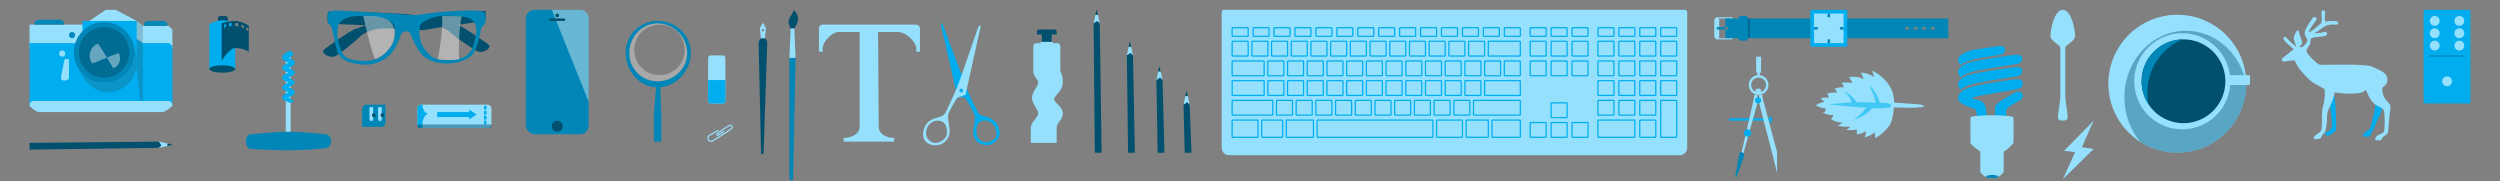 <svg xmlns="http://www.w3.org/2000/svg" xmlns:xlink="http://www.w3.org/1999/xlink" width="2030" height="147" viewBox="0 0 2030 147">
    <rect x="0" y="0" width="2030" height="147" fill="#808080" stroke="none"/>
    <defs>
        <path id="a" d="M8 14.997c0-.55.45-.997 1.007-.997h11.986c.556 0 1.007.453 1.007.997v6.006c0 .55-.45.997-1.007.997H9.007A1.006 1.006 0 0 1 8 21.003v-6.006zm0 11.002c0-.552.45-.999 1.007-.999h11.986c.556 0 1.007.447 1.007.999V37c0 .552-.45.999-1.007.999H9.007A1.003 1.003 0 0 1 8 37.001V26zm0 16c0-.552.446-.999.993-.999h25.014c.548 0 .993.447.993.999V53a.997.997 0 0 1-.993.999H8.993A.996.996 0 0 1 8 53.001V42zm0 16c0-.552.446-.999.993-.999h25.014c.548 0 .993.447.993.999V69a.997.997 0 0 1-.993.999H8.993A.996.996 0 0 1 8 69.001V58zm0 16c0-.552.455-.999 1-.999h32a1 1 0 0 1 1 .999V85c0 .552-.455.999-1 .999H9a1 1 0 0 1-1-.999V74zm0 16.008A.999.999 0 0 1 9.002 89h19.996c.553 0 1.002.449 1.002 1.007v12.986A.999.999 0 0 1 28.998 104H9.002A1.004 1.004 0 0 1 8 102.993V90.007zm24 0A1 1 0 0 1 32.993 89h16.014A1 1 0 0 1 50 90.007v12.986a1 1 0 0 1-.993 1.007H32.993a1 1 0 0 1-.993-1.007V90.007zm20 0A.999.999 0 0 1 53.003 89h20.994c.554 0 1.003.449 1.003 1.007v12.986A.999.999 0 0 1 73.997 104H53.003A1.004 1.004 0 0 1 52 102.993V90.007zm25 0c0-.556.445-1.007 1.003-1.007h92.994c.554 0 1.003.449 1.003 1.007v12.986c0 .556-.445 1.007-1.003 1.007H78.003A1.004 1.004 0 0 1 77 102.993V90.007zm97 0A.999.999 0 0 1 175.002 89h19.996c.553 0 1.002.449 1.002 1.007v12.986a.999.999 0 0 1-1.002 1.007h-19.996a1.004 1.004 0 0 1-1.002-1.007V90.007zm24 0c0-.556.45-1.007.995-1.007h17.01a1 1 0 0 1 .995 1.007v12.986c0 .556-.45 1.007-.995 1.007h-17.01a1 1 0 0 1-.995-1.007V90.007zm21 0c0-.556.447-1.007 1-1.007h22c.552 0 1 .449 1 1.007v12.986c0 .556-.447 1.007-1 1.007h-22c-.552 0-1-.449-1-1.007V90.007zM24 26c0-.552.45-.999 1.007-.999h11.986c.556 0 1.007.447 1.007.999V37c0 .552-.45.999-1.007.999H25.007A1.003 1.003 0 0 1 24 37.001V26zm16 0c0-.552.45-.999 1.007-.999h11.986c.556 0 1.007.447 1.007.999V37c0 .552-.45.999-1.007.999H41.007A1.003 1.003 0 0 1 40 37.001V26zm16 0c0-.552.45-.999 1.007-.999h11.986c.556 0 1.007.447 1.007.999V37c0 .552-.45.999-1.007.999H57.007A1.003 1.003 0 0 1 56 37.001V26zm16 0c0-.552.45-.999 1.007-.999h11.986c.556 0 1.007.447 1.007.999V37c0 .552-.45.999-1.007.999H73.007A1.003 1.003 0 0 1 72 37.001V26zm16 0c0-.552.45-.999 1.007-.999h11.986c.556 0 1.007.447 1.007.999V37c0 .552-.45.999-1.007.999H89.007A1.003 1.003 0 0 1 88 37.001V26zm16 0c0-.552.45-.999 1.007-.999h11.986c.556 0 1.007.447 1.007.999V37c0 .552-.45.999-1.007.999h-11.986a1.003 1.003 0 0 1-1.007-.999V26zm16 0c0-.552.45-.999 1.007-.999h11.986c.556 0 1.007.447 1.007.999V37c0 .552-.45.999-1.007.999h-11.986a1.003 1.003 0 0 1-1.007-.999V26zm16 0c0-.552.45-.999 1.007-.999h11.986c.556 0 1.007.447 1.007.999V37c0 .552-.45.999-1.007.999h-11.986a1.003 1.003 0 0 1-1.007-.999V26zm-99 16c0-.552.45-.999 1.007-.999h11.986c.556 0 1.007.447 1.007.999V53c0 .552-.45.999-1.007.999H38.007A1.003 1.003 0 0 1 37 53.001V42zm16 0c0-.552.45-.999 1.007-.999h11.986c.556 0 1.007.447 1.007.999V53c0 .552-.45.999-1.007.999H54.007A1.003 1.003 0 0 1 53 53.001V42zm16 0c0-.552.45-.999 1.007-.999h11.986c.556 0 1.007.447 1.007.999V53c0 .552-.45.999-1.007.999H70.007A1.003 1.003 0 0 1 69 53.001V42zm-32 16c0-.552.45-.999 1.007-.999h11.986c.556 0 1.007.447 1.007.999V69c0 .552-.45.999-1.007.999H38.007A1.003 1.003 0 0 1 37 69.001V58zm16 0c0-.552.45-.999 1.007-.999h11.986c.556 0 1.007.447 1.007.999V69c0 .552-.45.999-1.007.999H54.007A1.003 1.003 0 0 1 53 69.001V58zm16 0c0-.552.45-.999 1.007-.999h11.986c.556 0 1.007.447 1.007.999V69c0 .552-.45.999-1.007.999H70.007A1.003 1.003 0 0 1 69 69.001V58zm16-16c0-.552.45-.999 1.007-.999h11.986c.556 0 1.007.447 1.007.999V53c0 .552-.45.999-1.007.999H86.007A1.003 1.003 0 0 1 85 53.001V42zm16 0c0-.552.45-.999 1.007-.999h11.986c.556 0 1.007.447 1.007.999V53c0 .552-.45.999-1.007.999h-11.986a1.003 1.003 0 0 1-1.007-.999V42zm16 0c0-.552.45-.999 1.007-.999h11.986c.556 0 1.007.447 1.007.999V53c0 .552-.45.999-1.007.999h-11.986a1.003 1.003 0 0 1-1.007-.999V42zm16 0c0-.552.45-.999 1.007-.999h11.986c.556 0 1.007.447 1.007.999V53c0 .552-.45.999-1.007.999h-11.986a1.003 1.003 0 0 1-1.007-.999V42zm16 0c0-.552.45-.999 1.007-.999h11.986c.556 0 1.007.447 1.007.999V53c0 .552-.45.999-1.007.999h-11.986a1.003 1.003 0 0 1-1.007-.999V42zm3-16c0-.552.45-.999 1.007-.999h11.986c.556 0 1.007.447 1.007.999V37c0 .552-.45.999-1.007.999h-11.986a1.003 1.003 0 0 1-1.007-.999V26zm16 0c0-.552.45-.999 1.007-.999h11.986c.556 0 1.007.447 1.007.999V37c0 .552-.45.999-1.007.999h-11.986a1.003 1.003 0 0 1-1.007-.999V26zm16 0c0-.552.45-.999 1.007-.999h11.986c.556 0 1.007.447 1.007.999V37c0 .552-.45.999-1.007.999h-11.986a1.003 1.003 0 0 1-1.007-.999V26zm16 0c0-.552.45-.999 1.007-.999h11.986c.556 0 1.007.447 1.007.999V37c0 .552-.45.999-1.007.999h-11.986a1.003 1.003 0 0 1-1.007-.999V26zm50 0c0-.552.45-.999 1.007-.999h11.986c.556 0 1.007.447 1.007.999V37c0 .552-.45.999-1.007.999h-11.986a1.003 1.003 0 0 1-1.007-.999V26zm17 0c0-.552.45-.999 1.007-.999h11.986c.556 0 1.007.447 1.007.999V37c0 .552-.45.999-1.007.999h-11.986a1.003 1.003 0 0 1-1.007-.999V26zm17 0c0-.552.45-.999 1.007-.999h11.986c.556 0 1.007.447 1.007.999V37c0 .552-.45.999-1.007.999h-11.986a1.003 1.003 0 0 1-1.007-.999V26zm-34 16c0-.552.45-.999 1.007-.999h11.986c.556 0 1.007.447 1.007.999V53c0 .552-.45.999-1.007.999h-11.986a1.003 1.003 0 0 1-1.007-.999V42zm17 0c0-.552.45-.999 1.007-.999h11.986c.556 0 1.007.447 1.007.999V53c0 .552-.45.999-1.007.999h-11.986a1.003 1.003 0 0 1-1.007-.999V42zm17 0c0-.552.45-.999 1.007-.999h11.986c.556 0 1.007.447 1.007.999V53c0 .552-.45.999-1.007.999h-11.986a1.003 1.003 0 0 1-1.007-.999V42zm-17 34c0-.552.45-.999 1.007-.999h11.986c.556 0 1.007.447 1.007.999V87c0 .552-.45.999-1.007.999h-11.986a1.003 1.003 0 0 1-1.007-.999V76zm-17 16c0-.552.45-.999 1.007-.999h11.986c.556 0 1.007.447 1.007.999V103c0 .552-.45.999-1.007.999h-11.986a1.003 1.003 0 0 1-1.007-.999V92zm17 0c0-.552.45-.999 1.007-.999h11.986c.556 0 1.007.447 1.007.999V103c0 .552-.45.999-1.007.999h-11.986a1.003 1.003 0 0 1-1.007-.999V92zm17 0c0-.552.45-.999 1.007-.999h11.986c.556 0 1.007.447 1.007.999V103c0 .552-.45.999-1.007.999h-11.986a1.003 1.003 0 0 1-1.007-.999V92zm-119-50c0-.552.45-.999 1.007-.999h11.986c.556 0 1.007.447 1.007.999V53c0 .552-.45.999-1.007.999h-11.986a1.003 1.003 0 0 1-1.007-.999V42zm16 0c0-.552.45-.999 1.007-.999h11.986c.556 0 1.007.447 1.007.999V53c0 .552-.45.999-1.007.999h-11.986a1.003 1.003 0 0 1-1.007-.999V42zm16 0c0-.552.45-.999 1.007-.999h11.986c.556 0 1.007.447 1.007.999V53c0 .552-.45.999-1.007.999h-11.986a1.003 1.003 0 0 1-1.007-.999V42zm-112 16c0-.552.45-.999 1.007-.999h11.986c.556 0 1.007.447 1.007.999V69c0 .552-.45.999-1.007.999H86.007A1.003 1.003 0 0 1 85 69.001V58zm16 0c0-.552.45-.999 1.007-.999h11.986c.556 0 1.007.447 1.007.999V69c0 .552-.45.999-1.007.999h-11.986a1.003 1.003 0 0 1-1.007-.999V58zm16 0c0-.552.45-.999 1.007-.999h11.986c.556 0 1.007.447 1.007.999V69c0 .552-.45.999-1.007.999h-11.986a1.003 1.003 0 0 1-1.007-.999V58zm16 0c0-.552.45-.999 1.007-.999h11.986c.556 0 1.007.447 1.007.999V69c0 .552-.45.999-1.007.999h-11.986a1.003 1.003 0 0 1-1.007-.999V58zm16 0c0-.552.45-.999 1.007-.999h11.986c.556 0 1.007.447 1.007.999V69c0 .552-.45.999-1.007.999h-11.986a1.003 1.003 0 0 1-1.007-.999V58zm16 0c0-.552.45-.999 1.007-.999h11.986c.556 0 1.007.447 1.007.999V69c0 .552-.45.999-1.007.999h-11.986a1.003 1.003 0 0 1-1.007-.999V58zm-121 16c0-.552.45-.999 1.007-.999h11.986c.556 0 1.007.447 1.007.999V85c0 .552-.45.999-1.007.999H45.007A1.003 1.003 0 0 1 44 85.001V74zm16 0c0-.552.45-.999 1.007-.999h11.986c.556 0 1.007.447 1.007.999V85c0 .552-.45.999-1.007.999H61.007A1.003 1.003 0 0 1 60 85.001V74zm16 0c0-.552.45-.999 1.007-.999h11.986c.556 0 1.007.447 1.007.999V85c0 .552-.45.999-1.007.999H77.007A1.003 1.003 0 0 1 76 85.001V74zm16 0c0-.552.45-.999 1.007-.999h11.986c.556 0 1.007.447 1.007.999V85c0 .552-.45.999-1.007.999H93.007A1.003 1.003 0 0 1 92 85.001V74zm16 0c0-.552.45-.999 1.007-.999h11.986c.556 0 1.007.447 1.007.999V85c0 .552-.45.999-1.007.999h-11.986a1.003 1.003 0 0 1-1.007-.999V74zm16 0c0-.552.45-.999 1.007-.999h11.986c.556 0 1.007.447 1.007.999V85c0 .552-.45.999-1.007.999h-11.986a1.003 1.003 0 0 1-1.007-.999V74zm16 0c0-.552.45-.999 1.007-.999h11.986c.556 0 1.007.447 1.007.999V85c0 .552-.45.999-1.007.999h-11.986a1.003 1.003 0 0 1-1.007-.999V74zm16 0c0-.552.45-.999 1.007-.999h11.986c.556 0 1.007.447 1.007.999V85c0 .552-.45.999-1.007.999h-11.986a1.003 1.003 0 0 1-1.007-.999V74zm16 0c0-.552.45-.999 1.007-.999h11.986c.556 0 1.007.447 1.007.999V85c0 .552-.45.999-1.007.999h-11.986a1.003 1.003 0 0 1-1.007-.999V74zm9-16c0-.552.45-.999 1.007-.999h11.986c.556 0 1.007.447 1.007.999V69c0 .552-.45.999-1.007.999h-11.986a1.003 1.003 0 0 1-1.007-.999V58zm16 0c0-.552.45-.999 1.007-.999h11.986c.556 0 1.007.447 1.007.999V69c0 .552-.45.999-1.007.999h-11.986a1.003 1.003 0 0 1-1.007-.999V58zm-9 16c0-.552.45-.999 1.007-.999h11.986c.556 0 1.007.447 1.007.999V85c0 .552-.45.999-1.007.999h-11.986a1.003 1.003 0 0 1-1.007-.999V74zm25-32c0-.552.45-.999 1.007-.999h11.986c.556 0 1.007.447 1.007.999V53c0 .552-.45.999-1.007.999h-11.986a1.003 1.003 0 0 1-1.007-.999V42zm16 0c0-.552.45-.999 1.007-.999h11.986c.556 0 1.007.447 1.007.999V53c0 .552-.45.999-1.007.999h-11.986a1.003 1.003 0 0 1-1.007-.999V42zm-16 16c0-.552.447-.999.998-.999h28.004c.551 0 .998.447.998.999V69a.999.999 0 0 1-.998.999h-28.004a.999.999 0 0 1-.998-.999V58zm-9 16a.994.994 0 0 1 1.003-.999h36.994c.554 0 1.003.447 1.003.999V85a.994.994 0 0 1-1.003.999h-36.994a1.001 1.001 0 0 1-1.003-.999V74zm12-48c0-.552.446-.999.993-.999h25.014c.548 0 .993.447.993.999V37a.997.997 0 0 1-.993.999h-25.014a.996.996 0 0 1-.993-.999V26zM25 14.997c0-.55.45-.997 1.007-.997h11.986c.556 0 1.007.453 1.007.997v6.006c0 .55-.45.997-1.007.997H26.007A1.006 1.006 0 0 1 25 21.003v-6.006zm17 0c0-.55.45-.997 1.007-.997h11.986c.556 0 1.007.453 1.007.997v6.006c0 .55-.45.997-1.007.997H43.007A1.006 1.006 0 0 1 42 21.003v-6.006zm17 0c0-.55.45-.997 1.007-.997h11.986c.556 0 1.007.453 1.007.997v6.006c0 .55-.45.997-1.007.997H60.007A1.006 1.006 0 0 1 59 21.003v-6.006zm17 0c0-.55.45-.997 1.007-.997h11.986c.556 0 1.007.453 1.007.997v6.006c0 .55-.45.997-1.007.997H77.007A1.006 1.006 0 0 1 76 21.003v-6.006zm17 0c0-.55.45-.997 1.007-.997h11.986c.556 0 1.007.453 1.007.997v6.006c0 .55-.45.997-1.007.997H94.007A1.006 1.006 0 0 1 93 21.003v-6.006zm17 0c0-.55.45-.997 1.007-.997h11.986c.556 0 1.007.453 1.007.997v6.006c0 .55-.45.997-1.007.997h-11.986a1.006 1.006 0 0 1-1.007-.997v-6.006zm17 0c0-.55.45-.997 1.007-.997h11.986c.556 0 1.007.453 1.007.997v6.006c0 .55-.45.997-1.007.997h-11.986a1.006 1.006 0 0 1-1.007-.997v-6.006zm17 0c0-.55.45-.997 1.007-.997h11.986c.556 0 1.007.453 1.007.997v6.006c0 .55-.45.997-1.007.997h-11.986a1.006 1.006 0 0 1-1.007-.997v-6.006zm17 0c0-.55.45-.997 1.007-.997h11.986c.556 0 1.007.453 1.007.997v6.006c0 .55-.45.997-1.007.997h-11.986a1.006 1.006 0 0 1-1.007-.997v-6.006zm17 0c0-.55.45-.997 1.007-.997h11.986c.556 0 1.007.453 1.007.997v6.006c0 .55-.45.997-1.007.997h-11.986a1.006 1.006 0 0 1-1.007-.997v-6.006zm17 0c0-.55.45-.997 1.007-.997h11.986c.556 0 1.007.453 1.007.997v6.006c0 .55-.45.997-1.007.997h-11.986a1.006 1.006 0 0 1-1.007-.997v-6.006zm17 0c0-.55.45-.997 1.007-.997h11.986c.556 0 1.007.453 1.007.997v6.006c0 .55-.45.997-1.007.997h-11.986a1.006 1.006 0 0 1-1.007-.997v-6.006zm17 0c0-.55.45-.997 1.007-.997h11.986c.556 0 1.007.453 1.007.997v6.006c0 .55-.45.997-1.007.997h-11.986a1.006 1.006 0 0 1-1.007-.997v-6.006zm21 0c0-.55.45-.997 1.007-.997h11.986c.556 0 1.007.453 1.007.997v6.006c0 .55-.45.997-1.007.997h-11.986a1.006 1.006 0 0 1-1.007-.997v-6.006zm17 0c0-.55.45-.997 1.007-.997h11.986c.556 0 1.007.453 1.007.997v6.006c0 .55-.45.997-1.007.997h-11.986a1.006 1.006 0 0 1-1.007-.997v-6.006zm17 0c0-.55.45-.997 1.007-.997h11.986c.556 0 1.007.453 1.007.997v6.006c0 .55-.45.997-1.007.997h-11.986a1.006 1.006 0 0 1-1.007-.997v-6.006zm21 11.002c0-.552.45-.999 1.007-.999h11.986c.556 0 1.007.447 1.007.999V37c0 .552-.45.999-1.007.999h-11.986a1.003 1.003 0 0 1-1.007-.999V26zm17 0c0-.552.45-.999 1.007-.999h11.986c.556 0 1.007.447 1.007.999V37c0 .552-.45.999-1.007.999h-11.986a1.003 1.003 0 0 1-1.007-.999V26zm17 0c0-.552.45-.999 1.007-.999h11.986c.556 0 1.007.447 1.007.999V37c0 .552-.45.999-1.007.999h-11.986a1.003 1.003 0 0 1-1.007-.999V26zm-34 16c0-.552.45-.999 1.007-.999h11.986c.556 0 1.007.447 1.007.999V53c0 .552-.45.999-1.007.999h-11.986a1.003 1.003 0 0 1-1.007-.999V42zm17 0c0-.552.45-.999 1.007-.999h11.986c.556 0 1.007.447 1.007.999V53c0 .552-.45.999-1.007.999h-11.986a1.003 1.003 0 0 1-1.007-.999V42zm17 0c0-.552.45-.999 1.007-.999h11.986c.556 0 1.007.447 1.007.999V53c0 .552-.45.999-1.007.999h-11.986a1.003 1.003 0 0 1-1.007-.999V42zm-34-27.002c0-.55.45-.997 1.007-.997h11.986c.556 0 1.007.453 1.007.997v6.006c0 .55-.45.997-1.007.997h-11.986a1.006 1.006 0 0 1-1.007-.997v-6.006zm17 0c0-.55.45-.997 1.007-.997h11.986c.556 0 1.007.453 1.007.997v6.006c0 .55-.45.997-1.007.997h-11.986a1.006 1.006 0 0 1-1.007-.997v-6.006zm17 0c0-.55.45-.997 1.007-.997h11.986c.556 0 1.007.453 1.007.997v6.006c0 .55-.45.997-1.007.997h-11.986a1.006 1.006 0 0 1-1.007-.997v-6.006zm17 11.002c0-.552.45-.999 1.007-.999h11.986c.556 0 1.007.447 1.007.999V37c0 .552-.45.999-1.007.999h-11.986a1.003 1.003 0 0 1-1.007-.999V26zm0 16c0-.552.45-.999 1.007-.999h11.986c.556 0 1.007.447 1.007.999V53c0 .552-.45.999-1.007.999h-11.986a1.003 1.003 0 0 1-1.007-.999V42zm-51 16c0-.552.45-.999 1.007-.999h11.986c.556 0 1.007.447 1.007.999V69c0 .552-.45.999-1.007.999h-11.986a1.003 1.003 0 0 1-1.007-.999V58zm17 0c0-.552.45-.999 1.007-.999h11.986c.556 0 1.007.447 1.007.999V69c0 .552-.45.999-1.007.999h-11.986a1.003 1.003 0 0 1-1.007-.999V58zm17 0c0-.552.45-.999 1.007-.999h11.986c.556 0 1.007.447 1.007.999V69c0 .552-.45.999-1.007.999h-11.986a1.003 1.003 0 0 1-1.007-.999V58zm-34 16c0-.552.45-.999 1.007-.999h11.986c.556 0 1.007.447 1.007.999V85c0 .552-.45.999-1.007.999h-11.986a1.003 1.003 0 0 1-1.007-.999V74zm17 0c0-.552.45-.999 1.007-.999h11.986c.556 0 1.007.447 1.007.999V85c0 .552-.45.999-1.007.999h-11.986a1.003 1.003 0 0 1-1.007-.999V74zm17 0c0-.552.45-.999 1.007-.999h11.986c.556 0 1.007.447 1.007.999V85c0 .552-.45.999-1.007.999h-11.986a1.003 1.003 0 0 1-1.007-.999V74zm0 16.008c0-.556.45-1.007 1.007-1.007h11.986c.556 0 1.007.449 1.007 1.007v12.986c0 .556-.45 1.007-1.007 1.007h-11.986a1.006 1.006 0 0 1-1.007-1.007V90.007zm-34 0a.997.997 0 0 1 .996-1.007h29.008a1 1 0 0 1 .996 1.007v12.986a.997.997 0 0 1-.996 1.007h-29.008a1 1 0 0 1-.996-1.007V90.007zM356 58c0-.552.45-.999 1.007-.999h11.986c.556 0 1.007.447 1.007.999V69c0 .552-.45.999-1.007.999h-11.986a1.003 1.003 0 0 1-1.007-.999V58zm0 15.997c0-.55.45-.996 1.007-.996h11.986a.997.997 0 0 1 1.007.996v29.008c0 .55-.45.996-1.007.996h-11.986a.997.997 0 0 1-1.007-.996V73.996zm0-58.999c0-.55.45-.997 1.007-.997h11.986c.556 0 1.007.453 1.007.997v6.006c0 .55-.45.997-1.007.997h-11.986a1.006 1.006 0 0 1-1.007-.997v-6.006z"/>
    </defs>
    <g fill="none" fill-rule="evenodd">
        <g transform="translate(1712 12)">
            <circle cx="56" cy="56" r="56" fill="#94E0FD"/>
            <path fill="#00506E" d="M25.952 103.264C34.634 108.795 44.942 112 56 112c30.862 0 55.892-24.965 56-55.8C107.367 31.55 87.19 13 63 13c-27.614 0-50 24.177-50 54 0 13.958 4.904 26.68 12.952 36.264z" opacity=".4"/>
            <circle cx="60" cy="54" r="37" fill="#00506E"/>
            <path fill="#94E0FD" d="M98.682 49h15.325a1 1 0 0 1 .993.997v6.006c0 .55-.445.997-.993.997h-15.12C97.353 77.137 80.53 93 60 93c-21.54 0-39-17.46-39-39s17.46-39 39-39c19.845 0 36.228 14.822 38.682 34zM61 88c18.778 0 34-15.222 34-34S79.778 20 61 20 27 35.222 27 54s15.222 34 34 34z"/>
            <path fill="#0186B8" d="M32.8 73A33.841 33.841 0 0 1 27 54c0-18.442 14.683-33.454 32.997-33.985-16.631 7.162-28.275 23.7-28.275 42.957 0 3.442.372 6.798 1.078 10.028z"/>
        </g>
        <g transform="translate(24 8)">
            <path fill="#94E0FD" d="M0 31V12h44L62 0h8l17 9 5 4h21l3 3v15H91z"/>
            <path fill="#00ADEE" d="M0 78V27h43V9h44v14.5c1 .5 3.5 2.5 5 3.5h21.5l2.5 2.5V78H0z"/>
            <path fill="#94E0FD" d="M3 74c-2 0-3 1.5-3 4 1.5 1.5 5 5 8 5h99.5c3 0 6-3 8.5-5 0-2-.5-4-3.5-4H3z"/>
            <path fill="#333" d="M63.5 67C77.031 67 87 56.007 87 42.476c0-5.894-2.032-16.75-5.5-20.976-3.468-4.227-10.363-3.5-18-3.5C49.969 18 33 25.5 37 40s12.969 27 26.5 27z" opacity=".2"/>
            <circle cx="60.5" cy="34.5" r="24.5" fill="#0186B8"/>
            <circle cx="60.5" cy="34.5" r="20.5" fill="#00506E" opacity=".5"/>
            <circle cx="34.5" cy="20.5" r="2.5" fill="#0186B8"/>
            <circle cx="26.5" cy="35.5" r="2.5" fill="#94E0FD"/>
            <path fill="#FFF" d="M51 43.5c-4-4.5-2.5-13.5 4.5-16 4 5 10 16 12.5 20C73.5 45 74.5 40 72.5 35c-7 2.5-17 7-21.5 8.5z" opacity=".4"/>
            <path fill="#94E0FD" d="M28.5 40H32v15c0 3-7 3.5-6.5 0s3-15 3-15z"/>
            <path fill="#0186B8" d="M4 12c0-2.5 1-4 4.5-4H24c3 0 4 1.75 4 4H4zM93 13c0-2.5.5-4 4-4h11c3 0 4 1.75 4 4H93z"/>
            <path fill="#333" d="M87 9l5 4v61h-2l-3-26z" opacity=".2"/>
        </g>
        <g transform="translate(749 18)">
            <path fill="#00ADEE" d="M16 .5S29.5 37 32 43s4 11 4.5 12.5 8 17 9 18.5 3.5 2 7 3 8 4 9 7.5 2 6 .5 9-6 7.5-12 6-7.5-3.5-8.5-8 2-12 1-15.5S35 61 34 61h-5.5L15 2l1-1.5zM45.5 82c-1.5 1.5-2 5.5-1.5 9s3.5 6 7 6.5 8.5-2.5 9-5-.5-5-1-7-4.026-5-7.026-5.5-4.974.5-6.474 2z"/>
            <path fill="#94E0FD" d="M45.5 3.5l2-1L35 59l-6 2c-1.5.5-5.5 8.5-7.5 12.5s1.5 12.5.5 17-4.5 9.5-11.5 9.5S-1 95 1 87.5s7.5-9 11-10 5.5-1.5 7-4.5 7.5-16 8.5-18.5 3.5-9 4.5-12 13.5-39 13.5-39zM12.5 80c-3.5 0-6.5 2-8 4.5s-2 5.5-1 8.5 4.615 5.5 8.058 5C15 97.5 18.5 95 19.5 92s0-7.5-1-9-2.5-3-6-3z"/>
            <circle cx="31.5" cy="55.5" r="1.5" fill="#00ADEE"/>
        </g>
        <path fill="#94E0FD" d="M232 46h4v63h-4z"/>
        <path fill="#0186B8" d="M204 109c4 0 16.6-2 30.236-2s27.743 2 30.264 2c5 0 6 9.5 1 11-2.548.765-16.93 1.944-31.264 2-14.333.056-27.54-1-30.236-1-5.5 0-5.903-12 0-12z"/>
        <path fill="#00ADEE" d="M233.5 42c-2.5 1.5-4.5 3-4.5 5s5.198 4 5.198 4S229 53 229 55s5.198 4 5.198 4S229 60.933 229 62.966C229 65 234.198 67 234.198 67S229 69 229 71s5.201 4 5.201 4S229 77 229 79s5.201 4 5.201 4 2.299 1 3.799 0-3.799-4-3.799-4 5.299-1.5 5.299-4-5.302-4-5.302-4 5.302-2.5 5.302-4-5.302-4.034-5.302-4.034S239.5 61 239.5 59s-5.302-4-5.302-4 5.302-1.5 5.302-4-5.25-4-5.25-4 3.75-1 3.75-3-2-3.5-4.5-2z"/>
        <path fill="#00506E" d="M262.5 41c1.5-2 21-15.5 26-17.5s25-7.5 28.5-8.5 76.5-7 77-6 1 7 0 7.5-22.5 4-29 4.5-18.5 3.5-23 3.5-21-1.5-29.5-1.5-16.5 3-20 6.5-15.5 13.5-20 16-11.5-2.5-10-4.5z"/>
        <path fill="#00506E" d="M397.37 37c-1.5-2-20.87-15-25.87-17S340 13 335 12s-68-3.5-68.5-2.5-1 9 0 9.5 22 1 28.5 1.5 19.5-1.5 24-1.5h26c8.5 0 18 4.5 21.5 8s16.37 12 20.87 14.5 11.5-2.5 10-4.5z"/>
        <path fill="#0186B8" d="M266.5 18.5c-.5-1-.5-4.5-.5-6.5s3-3.5 6.5-3.5 48.5 2.5 53 3 10.133 1.124 14.5.5c3.5-.5 12.4-1.778 20.5-2.5s20.044-1 22-1c3.5 0 8.5 0 10.5 1.5s1.5 7 1 8.5-3.5 4-3.5 5.5-3.5 17.5-7.5 21-11.5 7-22.5 6.5S343 46 340 41s-5-9-6.5-13-7-3-8 .5-5.5 14-11 18-12.5 6.5-19.5 6-16.5-2.5-19.5-7.5-5-19-6-22-2.5-3.5-3-4.5zm11.5-2c-2.5 2-3.5 3.5-4 7.5s.5 11 3 17 5.5 7 12.5 8 13.5.5 18-2 10.5-8.5 12-13.5 1.5-8 1-11.5-5-5.5-8-7-15-2-21-2-11 1.5-13.5 3.5zm63.5 3.5c-1.5 3-1.5 11 1 16s7 10 11 11.5 10.5 1.5 15.5 1 9.5-2 13-6.5 5-16 4.5-20-4-7-8-8-13-1.5-20-1-15.5 4-17 7z"/>
        <path fill="#FFF" d="M304.5 48c-4-9-9.5-35-9.5-35s14-1 20.5 3.5 5.5 14.5 3 19-6.5 10-14 12.5zM359 13c5 0 15 0 16 .5-2 4.5-3 30-2 34.5-2.5 1-14 1-17.5 0 .5-1.5 4.5-24 3.5-35z" opacity=".4"/>
        <g transform="translate(170 13)">
            <path fill="#00506E" d="M7 4.5V2c0-1 .5-2 2-2h4c1 0 2 1 2 2v2.5c0 .5-8 1-8 0z"/>
            <path fill="#00ADEE" d="M0 43V7c2-2 6.723-3.5 10.723-3.5C14.723 3.5 18.5 5 21 7v36c-3.5 2-18 0-21 0z"/>
            <ellipse cx="10.5" cy="43" fill="#00506E" rx="10.5" ry="3"/>
            <path fill="#00506E" d="M10 6c2-1 7.5-2 11-2s9.5 2.5 11 4v21c-2-1.5-6.5-3-11-3s-10.5 9.5-11 10.5V6zm2 1v2.5l1.5-.5V6.5L12 7zm9-1.5V8l2.5.5V6L21 5.5zM26 7v2l2 1V8l-2-1zM16 6v2.5l2-.5V5.5L16 6zm14 3v2.5l1.5.5v-2L30 9z"/>
        </g>
        <g transform="translate(427 8)">
            <rect width="51" height="101" fill="#0186B8" rx="7"/>
            <path fill="#FFF" d="M21.088 0h22.918A6.996 6.996 0 0 1 51 7v67.576L21.088 0z" opacity=".4"/>
            <circle cx="25.5" cy="4.5" r="1.5" fill="#00506E"/>
            <rect width="13" height="2" x="19" y="7" fill="#00506E" rx="1"/>
            <circle cx="25.5" cy="94.5" r="4.5" fill="#00506E"/>
        </g>
        <g transform="translate(294 85)">
            <path fill="#0186B8" d="M0 4c0-2 1-4 4-4h15v14c0 1.5-.5 4-3 4H0V4z"/>
            <path fill="#94E0FD" d="M6 2h3v10c0 1.763-3 1.5-3 0V2zM13 2h3v10c0 1.763-3 1.5-3 0V2z"/>
            <circle cx="9.5" cy="8.5" r="1.5" fill="#00506E"/>
            <circle cx="16.5" cy="8.5" r="1.5" fill="#00506E"/>
        </g>
        <g transform="translate(339 85)">
            <rect width="60" height="19" fill="#94E0FD" rx="3"/>
            <path fill="#00ADEE" d="M0 3c0-1.657 1.343-3 2.99-3H4s0 6 4.5 7.5C3 9.5 4 19 4 19H2.99A2.99 2.99 0 0 1 0 16V3zM54 1h2v3h-2V1zm0 4h2v3h-2V5zm0 4h2v3h-2V9zm0 4h2v3h-2v-3zM16 6h26V4l6 4-6 4v-2H16V6z"/>
            <path fill="#00506E" d="M0 16h60v1.5c0 .828-.674 1.5-1.498 1.5H1.498A1.495 1.495 0 0 1 0 17.5V16z" opacity=".5"/>
        </g>
        <path fill="#94E0FD" d="M665 42V23c0-1.5 1-3 3-3h76c1.5 0 3 1.5 3 3v19h-3v-3c0-4-7.5-13-15-13h-16s.5 72.5.5 77 4 7 6.5 8 6 1 6 1v3h-41v-3s3.5 0 6-1 7-3 7-8V26h-17c-6 0-13 8.5-13 13v3h-3z"/>
        <path fill="#0186B8" d="M641 47h5l-2 98-1.5 2-1.5-2z"/>
        <path fill="#94E0FD" d="M641 47l1-24h3l1 24z"/>
        <path fill="#00506E" d="M642 23s-2.25-3.5-1.5-6.5S644 11 644 9s4 2 4 6-3 8-3 8h-3z"/>
        <path fill="#94E0FD" d="M618 32s-.75-7-1-9l2-4h1l2 4c-.5 2-1 9-1 9h-3zm1.5-6.5c.552 0 1-.5 1-1s-.448-1-1-1-1 .5-1 1 .448 1 1 1z"/>
        <path fill="#00506E" d="M618 125s-2-88.5-2-90 1-4 3.5-4 3.5 2 3.5 4-3 90-3 90h-2z"/>
        <g transform="translate(575 45)">
            <rect width="14" height="39" fill="#94E0FD" rx="2"/>
            <path fill="#00ADEE" d="M0 20h14v17.003A2.001 2.001 0 0 1 11.994 39H2.006A2 2 0 0 1 0 37.003V20z"/>
        </g>
        <path fill="#0186B8" d="M532.753 70.967C518.723 70.235 508 57.217 508 43c0-14.636 11.364-26 26-26s27 11.364 27 26c0 13.923-11.19 26.695-24.879 27.906L537 92v23h-6V92l1.753-21.033zM534 66c12.979 0 24-10.021 24-23s-11.021-24-24-24-23 11.021-23 24 10.021 23 23 23z"/>
        <path fill="#FFF" d="M534 66c-12.979 0-23-10.021-23-23s10.021-24 23-24 24 11.021 24 24-11.021 23-24 23zm1.5-5c11.322 0 20.5-9.178 20.5-20.5S546.822 20 535.5 20 515 29.178 515 40.5 524.178 61 535.5 61z" opacity=".313"/>
        <path stroke="#94E0FD" stroke-linecap="round" stroke-linejoin="round" d="M583 106c-2 1-4.5 2.5-7 4s-.5 6 2.5 4.5 14-9 15.5-10 0-3.5-2-2.5-7.5 5-9 6-1 2.5.5 1.5 3-2 4-2.5"/>
        <path fill="#00506E" d="M846 35v-7h-4v-3l1-1h14l1 1v3h-4v7z"/>
        <path fill="#94E0FD" d="M845 34v1h-3c-2 0-3 1-3 3v19c0 6 4 7 4 10s-5 7.5-5 12.5 5 9 5 12.5-6 7-6 12v12h21v-12c0-4.5 5-6.5 5-12s-7-8.5-7-11.5 7-6.5 7-13.5-2-8-2-10V38c0-2-1-3-3-3h-3v-1h-10zM888 19l1.5-7h2l1.5 7z"/>
        <path fill="#00506E" d="M889 124l-1-105 3-2 2 2 1.5 105zM889.5 12l.5-3 .5-1 1 4z"/>
        <path fill="#94E0FD" d="M915 45l1.5-7h2l1.5 7z"/>
        <path fill="#00506E" d="M916 124l-1-79 3-2 2 2 1.5 79zM916.5 38l.5-3 .5-1 1 4z"/>
        <path fill="#94E0FD" d="M939 65l1.5-7h2l1.5 7z"/>
        <path fill="#00506E" d="M940 124l-1-59 3-2 2 2 1.5 59zM940.5 58l.5-3 .5-1 1 4z"/>
        <path fill="#94E0FD" d="M961 85l1.5-7h2l1.5 7z"/>
        <path fill="#00506E" d="M962 124l-1-39 3-2 2 2 1.5 39zM962.5 78l.5-3 .5-1 1 4z"/>
        <g>
            <path fill="#94E0FD" d="M992 9.999c0-1.104.892-1.999 2-1.999h374c1.105 0 2 .899 2 1.999v110.008a6 6 0 0 1-5.995 5.993h-366.01a5.996 5.996 0 0 1-5.995-5.993V9.999z"/>
            <g transform="translate(992 8)">
                <use fill="#94E0FD" xlink:href="#a"/>
                <path stroke="#00ADEE" d="M8.5 14.997c0-.274.225-.497.507-.497h11.986c.278 0 .507.227.507.497v6.006a.501.501 0 0 1-.507.497H9.007a.506.506 0 0 1-.507-.497v-6.006zm0 11.002c0-.275.226-.499.507-.499h11.986c.28 0 .507.224.507.499V37a.502.502 0 0 1-.507.499H9.007a.503.503 0 0 1-.507-.499V26zm0 16c0-.276.222-.499.493-.499h25.014c.271 0 .493.223.493.499V53a.497.497 0 0 1-.493.499H8.993a.496.496 0 0 1-.493-.499V42zm0 16c0-.276.222-.499.493-.499h25.014c.271 0 .493.223.493.499V69a.497.497 0 0 1-.493.499H8.993a.496.496 0 0 1-.493-.499V58zm0 16c0-.273.228-.499.5-.499h32a.5.5 0 0 1 .5.499V85a.504.504 0 0 1-.5.499H9a.5.5 0 0 1-.5-.499V74zm0 16.008a.5.5 0 0 1 .502-.507h19.996c.277 0 .502.225.502.507v12.986a.5.5 0 0 1-.502.507H9.002a.504.504 0 0 1-.502-.507V90.007zm24 0a.5.5 0 0 1 .493-.507h16.014a.5.5 0 0 1 .493.507v12.986a.5.5 0 0 1-.493.507H32.993a.5.5 0 0 1-.493-.507V90.007zm20 0c0-.285.22-.507.503-.507h20.994c.278 0 .503.225.503.507v12.986c0 .285-.22.507-.503.507H53.003a.504.504 0 0 1-.503-.507V90.007zm25 0c0-.282.223-.507.503-.507h92.994c.278 0 .503.225.503.507v12.986a.502.502 0 0 1-.503.507H78.003a.504.504 0 0 1-.503-.507V90.007zm97 0a.5.5 0 0 1 .502-.507h19.996c.277 0 .502.225.502.507v12.986a.5.5 0 0 1-.502.507h-19.996a.504.504 0 0 1-.502-.507V90.007zm24 0c0-.279.226-.507.495-.507h17.01a.5.5 0 0 1 .495.507v12.986c0 .279-.226.507-.495.507h-17.01a.5.5 0 0 1-.495-.507V90.007zm21 0c0-.28.225-.507.5-.507h22c.276 0 .5.225.5.507v12.986a.504.504 0 0 1-.5.507h-22a.503.503 0 0 1-.5-.507V90.007zM24.5 26c0-.275.226-.499.507-.499h11.986c.28 0 .507.224.507.499V37a.502.502 0 0 1-.507.499H25.007a.503.503 0 0 1-.507-.499V26zm16 0c0-.275.226-.499.507-.499h11.986c.28 0 .507.224.507.499V37a.502.502 0 0 1-.507.499H41.007a.503.503 0 0 1-.507-.499V26zm16 0c0-.275.226-.499.507-.499h11.986c.28 0 .507.224.507.499V37a.502.502 0 0 1-.507.499H57.007a.503.503 0 0 1-.507-.499V26zm16 0c0-.275.226-.499.507-.499h11.986c.28 0 .507.224.507.499V37a.502.502 0 0 1-.507.499H73.007a.503.503 0 0 1-.507-.499V26zm16 0c0-.275.226-.499.507-.499h11.986c.28 0 .507.224.507.499V37a.502.502 0 0 1-.507.499H89.007a.503.503 0 0 1-.507-.499V26zm16 0c0-.275.226-.499.507-.499h11.986c.28 0 .507.224.507.499V37a.502.502 0 0 1-.507.499h-11.986a.503.503 0 0 1-.507-.499V26zm16 0c0-.275.226-.499.507-.499h11.986c.28 0 .507.224.507.499V37a.502.502 0 0 1-.507.499h-11.986a.503.503 0 0 1-.507-.499V26zm16 0c0-.275.226-.499.507-.499h11.986c.28 0 .507.224.507.499V37a.502.502 0 0 1-.507.499h-11.986a.503.503 0 0 1-.507-.499V26zm-99 16c0-.275.226-.499.507-.499h11.986c.28 0 .507.224.507.499V53a.502.502 0 0 1-.507.499H38.007a.503.503 0 0 1-.507-.499V42zm16 0c0-.275.226-.499.507-.499h11.986c.28 0 .507.224.507.499V53a.502.502 0 0 1-.507.499H54.007a.503.503 0 0 1-.507-.499V42zm16 0c0-.275.226-.499.507-.499h11.986c.28 0 .507.224.507.499V53a.502.502 0 0 1-.507.499H70.007a.503.503 0 0 1-.507-.499V42zm-32 16c0-.275.226-.499.507-.499h11.986c.28 0 .507.224.507.499V69a.502.502 0 0 1-.507.499H38.007a.503.503 0 0 1-.507-.499V58zm16 0c0-.275.226-.499.507-.499h11.986c.28 0 .507.224.507.499V69a.502.502 0 0 1-.507.499H54.007a.503.503 0 0 1-.507-.499V58zm16 0c0-.275.226-.499.507-.499h11.986c.28 0 .507.224.507.499V69a.502.502 0 0 1-.507.499H70.007a.503.503 0 0 1-.507-.499V58zm16-16c0-.275.226-.499.507-.499h11.986c.28 0 .507.224.507.499V53a.502.502 0 0 1-.507.499H86.007a.503.503 0 0 1-.507-.499V42zm16 0c0-.275.226-.499.507-.499h11.986c.28 0 .507.224.507.499V53a.502.502 0 0 1-.507.499h-11.986a.503.503 0 0 1-.507-.499V42zm16 0c0-.275.226-.499.507-.499h11.986c.28 0 .507.224.507.499V53a.502.502 0 0 1-.507.499h-11.986a.503.503 0 0 1-.507-.499V42zm16 0c0-.275.226-.499.507-.499h11.986c.28 0 .507.224.507.499V53a.502.502 0 0 1-.507.499h-11.986a.503.503 0 0 1-.507-.499V42zm16 0c0-.275.226-.499.507-.499h11.986c.28 0 .507.224.507.499V53a.502.502 0 0 1-.507.499h-11.986a.503.503 0 0 1-.507-.499V42zm3-16c0-.275.226-.499.507-.499h11.986c.28 0 .507.224.507.499V37a.502.502 0 0 1-.507.499h-11.986a.503.503 0 0 1-.507-.499V26zm16 0c0-.275.226-.499.507-.499h11.986c.28 0 .507.224.507.499V37a.502.502 0 0 1-.507.499h-11.986a.503.503 0 0 1-.507-.499V26zm16 0c0-.275.226-.499.507-.499h11.986c.28 0 .507.224.507.499V37a.502.502 0 0 1-.507.499h-11.986a.503.503 0 0 1-.507-.499V26zm16 0c0-.275.226-.499.507-.499h11.986c.28 0 .507.224.507.499V37a.502.502 0 0 1-.507.499h-11.986a.503.503 0 0 1-.507-.499V26zm50 0c0-.275.226-.499.507-.499h11.986c.28 0 .507.224.507.499V37a.502.502 0 0 1-.507.499h-11.986a.503.503 0 0 1-.507-.499V26zm17 0c0-.275.226-.499.507-.499h11.986c.28 0 .507.224.507.499V37a.502.502 0 0 1-.507.499h-11.986a.503.503 0 0 1-.507-.499V26zm17 0c0-.275.226-.499.507-.499h11.986c.28 0 .507.224.507.499V37a.502.502 0 0 1-.507.499h-11.986a.503.503 0 0 1-.507-.499V26zm-34 16c0-.275.226-.499.507-.499h11.986c.28 0 .507.224.507.499V53a.502.502 0 0 1-.507.499h-11.986a.503.503 0 0 1-.507-.499V42zm17 0c0-.275.226-.499.507-.499h11.986c.28 0 .507.224.507.499V53a.502.502 0 0 1-.507.499h-11.986a.503.503 0 0 1-.507-.499V42zm17 0c0-.275.226-.499.507-.499h11.986c.28 0 .507.224.507.499V53a.502.502 0 0 1-.507.499h-11.986a.503.503 0 0 1-.507-.499V42zm-17 34c0-.275.226-.499.507-.499h11.986c.28 0 .507.224.507.499V87a.502.502 0 0 1-.507.499h-11.986a.503.503 0 0 1-.507-.499V76zm-17 16c0-.275.226-.499.507-.499h11.986c.28 0 .507.224.507.499V103a.502.502 0 0 1-.507.499h-11.986a.503.503 0 0 1-.507-.499V92zm17 0c0-.275.226-.499.507-.499h11.986c.28 0 .507.224.507.499V103a.502.502 0 0 1-.507.499h-11.986a.503.503 0 0 1-.507-.499V92zm17 0c0-.275.226-.499.507-.499h11.986c.28 0 .507.224.507.499V103a.502.502 0 0 1-.507.499h-11.986a.503.503 0 0 1-.507-.499V92zm-119-50c0-.275.226-.499.507-.499h11.986c.28 0 .507.224.507.499V53a.502.502 0 0 1-.507.499h-11.986a.503.503 0 0 1-.507-.499V42zm16 0c0-.275.226-.499.507-.499h11.986c.28 0 .507.224.507.499V53a.502.502 0 0 1-.507.499h-11.986a.503.503 0 0 1-.507-.499V42zm16 0c0-.275.226-.499.507-.499h11.986c.28 0 .507.224.507.499V53a.502.502 0 0 1-.507.499h-11.986a.503.503 0 0 1-.507-.499V42zm-112 16c0-.275.226-.499.507-.499h11.986c.28 0 .507.224.507.499V69a.502.502 0 0 1-.507.499H86.007a.503.503 0 0 1-.507-.499V58zm16 0c0-.275.226-.499.507-.499h11.986c.28 0 .507.224.507.499V69a.502.502 0 0 1-.507.499h-11.986a.503.503 0 0 1-.507-.499V58zm16 0c0-.275.226-.499.507-.499h11.986c.28 0 .507.224.507.499V69a.502.502 0 0 1-.507.499h-11.986a.503.503 0 0 1-.507-.499V58zm16 0c0-.275.226-.499.507-.499h11.986c.28 0 .507.224.507.499V69a.502.502 0 0 1-.507.499h-11.986a.503.503 0 0 1-.507-.499V58zm16 0c0-.275.226-.499.507-.499h11.986c.28 0 .507.224.507.499V69a.502.502 0 0 1-.507.499h-11.986a.503.503 0 0 1-.507-.499V58zm16 0c0-.275.226-.499.507-.499h11.986c.28 0 .507.224.507.499V69a.502.502 0 0 1-.507.499h-11.986a.503.503 0 0 1-.507-.499V58zm-121 16c0-.275.226-.499.507-.499h11.986c.28 0 .507.224.507.499V85a.502.502 0 0 1-.507.499H45.007a.503.503 0 0 1-.507-.499V74zm16 0c0-.275.226-.499.507-.499h11.986c.28 0 .507.224.507.499V85a.502.502 0 0 1-.507.499H61.007a.503.503 0 0 1-.507-.499V74zm16 0c0-.275.226-.499.507-.499h11.986c.28 0 .507.224.507.499V85a.502.502 0 0 1-.507.499H77.007a.503.503 0 0 1-.507-.499V74zm16 0c0-.275.226-.499.507-.499h11.986c.28 0 .507.224.507.499V85a.502.502 0 0 1-.507.499H93.007a.503.503 0 0 1-.507-.499V74zm16 0c0-.275.226-.499.507-.499h11.986c.28 0 .507.224.507.499V85a.502.502 0 0 1-.507.499h-11.986a.503.503 0 0 1-.507-.499V74zm16 0c0-.275.226-.499.507-.499h11.986c.28 0 .507.224.507.499V85a.502.502 0 0 1-.507.499h-11.986a.503.503 0 0 1-.507-.499V74zm16 0c0-.275.226-.499.507-.499h11.986c.28 0 .507.224.507.499V85a.502.502 0 0 1-.507.499h-11.986a.503.503 0 0 1-.507-.499V74zm16 0c0-.275.226-.499.507-.499h11.986c.28 0 .507.224.507.499V85a.502.502 0 0 1-.507.499h-11.986a.503.503 0 0 1-.507-.499V74zm16 0c0-.275.226-.499.507-.499h11.986c.28 0 .507.224.507.499V85a.502.502 0 0 1-.507.499h-11.986a.503.503 0 0 1-.507-.499V74zm9-16c0-.275.226-.499.507-.499h11.986c.28 0 .507.224.507.499V69a.502.502 0 0 1-.507.499h-11.986a.503.503 0 0 1-.507-.499V58zm16 0c0-.275.226-.499.507-.499h11.986c.28 0 .507.224.507.499V69a.502.502 0 0 1-.507.499h-11.986a.503.503 0 0 1-.507-.499V58zm-9 16c0-.275.226-.499.507-.499h11.986c.28 0 .507.224.507.499V85a.502.502 0 0 1-.507.499h-11.986a.503.503 0 0 1-.507-.499V74zm25-32c0-.275.226-.499.507-.499h11.986c.28 0 .507.224.507.499V53a.502.502 0 0 1-.507.499h-11.986a.503.503 0 0 1-.507-.499V42zm16 0c0-.275.226-.499.507-.499h11.986c.28 0 .507.224.507.499V53a.502.502 0 0 1-.507.499h-11.986a.503.503 0 0 1-.507-.499V42zm-16 16c0-.276.223-.499.498-.499h28.004c.275 0 .498.223.498.499V69a.499.499 0 0 1-.498.499h-28.004a.499.499 0 0 1-.498-.499V58zm-9 16c0-.28.218-.499.503-.499h36.994c.278 0 .503.224.503.499V85c0 .28-.218.499-.503.499h-36.994a.501.501 0 0 1-.503-.499V74zm12-48c0-.276.222-.499.493-.499h25.014c.271 0 .493.223.493.499V37a.497.497 0 0 1-.493.499h-25.014a.496.496 0 0 1-.493-.499V26zm-191-11.002c0-.274.225-.497.507-.497h11.986c.278 0 .507.227.507.497v6.006a.501.501 0 0 1-.507.497H26.007a.506.506 0 0 1-.507-.497v-6.006zm17 0c0-.274.225-.497.507-.497h11.986c.278 0 .507.227.507.497v6.006a.501.501 0 0 1-.507.497H43.007a.506.506 0 0 1-.507-.497v-6.006zm17 0c0-.274.225-.497.507-.497h11.986c.278 0 .507.227.507.497v6.006a.501.501 0 0 1-.507.497H60.007a.506.506 0 0 1-.507-.497v-6.006zm17 0c0-.274.225-.497.507-.497h11.986c.278 0 .507.227.507.497v6.006a.501.501 0 0 1-.507.497H77.007a.506.506 0 0 1-.507-.497v-6.006zm17 0c0-.274.225-.497.507-.497h11.986c.278 0 .507.227.507.497v6.006a.501.501 0 0 1-.507.497H94.007a.506.506 0 0 1-.507-.497v-6.006zm17 0c0-.274.225-.497.507-.497h11.986c.278 0 .507.227.507.497v6.006a.501.501 0 0 1-.507.497h-11.986a.506.506 0 0 1-.507-.497v-6.006zm17 0c0-.274.225-.497.507-.497h11.986c.278 0 .507.227.507.497v6.006a.501.501 0 0 1-.507.497h-11.986a.506.506 0 0 1-.507-.497v-6.006zm17 0c0-.274.225-.497.507-.497h11.986c.278 0 .507.227.507.497v6.006a.501.501 0 0 1-.507.497h-11.986a.506.506 0 0 1-.507-.497v-6.006zm17 0c0-.274.225-.497.507-.497h11.986c.278 0 .507.227.507.497v6.006a.501.501 0 0 1-.507.497h-11.986a.506.506 0 0 1-.507-.497v-6.006zm17 0c0-.274.225-.497.507-.497h11.986c.278 0 .507.227.507.497v6.006a.501.501 0 0 1-.507.497h-11.986a.506.506 0 0 1-.507-.497v-6.006zm17 0c0-.274.225-.497.507-.497h11.986c.278 0 .507.227.507.497v6.006a.501.501 0 0 1-.507.497h-11.986a.506.506 0 0 1-.507-.497v-6.006zm17 0c0-.274.225-.497.507-.497h11.986c.278 0 .507.227.507.497v6.006a.501.501 0 0 1-.507.497h-11.986a.506.506 0 0 1-.507-.497v-6.006zm17 0c0-.274.225-.497.507-.497h11.986c.278 0 .507.227.507.497v6.006a.501.501 0 0 1-.507.497h-11.986a.506.506 0 0 1-.507-.497v-6.006zm21 0c0-.274.225-.497.507-.497h11.986c.278 0 .507.227.507.497v6.006a.501.501 0 0 1-.507.497h-11.986a.506.506 0 0 1-.507-.497v-6.006zm17 0c0-.274.225-.497.507-.497h11.986c.278 0 .507.227.507.497v6.006a.501.501 0 0 1-.507.497h-11.986a.506.506 0 0 1-.507-.497v-6.006zm17 0c0-.274.225-.497.507-.497h11.986c.278 0 .507.227.507.497v6.006a.501.501 0 0 1-.507.497h-11.986a.506.506 0 0 1-.507-.497v-6.006zm21 11.002c0-.275.226-.499.507-.499h11.986c.28 0 .507.224.507.499V37a.502.502 0 0 1-.507.499h-11.986a.503.503 0 0 1-.507-.499V26zm17 0c0-.275.226-.499.507-.499h11.986c.28 0 .507.224.507.499V37a.502.502 0 0 1-.507.499h-11.986a.503.503 0 0 1-.507-.499V26zm17 0c0-.275.226-.499.507-.499h11.986c.28 0 .507.224.507.499V37a.502.502 0 0 1-.507.499h-11.986a.503.503 0 0 1-.507-.499V26zm-34 16c0-.275.226-.499.507-.499h11.986c.28 0 .507.224.507.499V53a.502.502 0 0 1-.507.499h-11.986a.503.503 0 0 1-.507-.499V42zm17 0c0-.275.226-.499.507-.499h11.986c.28 0 .507.224.507.499V53a.502.502 0 0 1-.507.499h-11.986a.503.503 0 0 1-.507-.499V42zm17 0c0-.275.226-.499.507-.499h11.986c.28 0 .507.224.507.499V53a.502.502 0 0 1-.507.499h-11.986a.503.503 0 0 1-.507-.499V42zm-34-27.002c0-.274.225-.497.507-.497h11.986c.278 0 .507.227.507.497v6.006a.501.501 0 0 1-.507.497h-11.986a.506.506 0 0 1-.507-.497v-6.006zm17 0c0-.274.225-.497.507-.497h11.986c.278 0 .507.227.507.497v6.006a.501.501 0 0 1-.507.497h-11.986a.506.506 0 0 1-.507-.497v-6.006zm17 0c0-.274.225-.497.507-.497h11.986c.278 0 .507.227.507.497v6.006a.501.501 0 0 1-.507.497h-11.986a.506.506 0 0 1-.507-.497v-6.006zm17 11.002c0-.275.226-.499.507-.499h11.986c.28 0 .507.224.507.499V37a.502.502 0 0 1-.507.499h-11.986a.503.503 0 0 1-.507-.499V26zm0 16c0-.275.226-.499.507-.499h11.986c.28 0 .507.224.507.499V53a.502.502 0 0 1-.507.499h-11.986a.503.503 0 0 1-.507-.499V42zm-51 16c0-.275.226-.499.507-.499h11.986c.28 0 .507.224.507.499V69a.502.502 0 0 1-.507.499h-11.986a.503.503 0 0 1-.507-.499V58zm17 0c0-.275.226-.499.507-.499h11.986c.28 0 .507.224.507.499V69a.502.502 0 0 1-.507.499h-11.986a.503.503 0 0 1-.507-.499V58zm17 0c0-.275.226-.499.507-.499h11.986c.28 0 .507.224.507.499V69a.502.502 0 0 1-.507.499h-11.986a.503.503 0 0 1-.507-.499V58zm-34 16c0-.275.226-.499.507-.499h11.986c.28 0 .507.224.507.499V85a.502.502 0 0 1-.507.499h-11.986a.503.503 0 0 1-.507-.499V74zm17 0c0-.275.226-.499.507-.499h11.986c.28 0 .507.224.507.499V85a.502.502 0 0 1-.507.499h-11.986a.503.503 0 0 1-.507-.499V74zm17 0c0-.275.226-.499.507-.499h11.986c.28 0 .507.224.507.499V85a.502.502 0 0 1-.507.499h-11.986a.503.503 0 0 1-.507-.499V74zm0 16.008c0-.28.227-.507.507-.507h11.986c.28 0 .507.226.507.507v12.986c0 .28-.227.507-.507.507h-11.986a.506.506 0 0 1-.507-.507V90.007zm-34 0c0-.284.219-.507.496-.507h29.008a.5.5 0 0 1 .496.507v12.986a.497.497 0 0 1-.496.507h-29.008a.5.5 0 0 1-.496-.507V90.007zM356.5 58c0-.275.226-.499.507-.499h11.986c.28 0 .507.224.507.499V69a.502.502 0 0 1-.507.499h-11.986a.503.503 0 0 1-.507-.499V58zm0 15.997c0-.273.225-.496.507-.496h11.986c.285 0 .507.219.507.496v29.008a.501.501 0 0 1-.507.496h-11.986a.497.497 0 0 1-.507-.496V73.996zm0-58.999c0-.274.225-.497.507-.497h11.986c.278 0 .507.227.507.497v6.006a.501.501 0 0 1-.507.497h-11.986a.506.506 0 0 1-.507-.497v-6.006z"/>
            </g>
        </g>
        <g transform="translate(1404 46)">
            <path fill="#94E0FD" d="M22 0h4v13h-4z"/>
            <path fill="#94E0FD" d="M23 12h2v3h-2zM24 31a8 8 0 1 1 0-16 8 8 0 0 1 0 16zm0-2a6 6 0 1 0 0-12 6 6 0 0 0 0 12z"/>
            <path fill="#00ADEE" d="M0 50h33v-2s2 1 2 3-2 3-2 3v-2H0v-2z"/>
            <path fill="#94E0FD" d="M23 31v3l.5 2-12 43-1.5-.5 10-44 .5-3.5H23zm1.5 0H27l.5 3.5 11.5 43v17l-3.5-14L24 36l.5-2v-3z"/>
            <circle cx="15" cy="62" r="3" fill="#00ADEE"/>
            <path fill="#0186B8" d="M10 77.5l2 1 .5 1.5L6 98l-1-.5L8.5 78z"/>
            <circle cx="23.5" cy="35.5" r="2.5" fill="#00ADEE"/>
            <path fill="#94E0FD" d="M21.5 30v-3l1-1H25l1 1v3z"/>
        </g>
        <g transform="rotate(-90 715 -677)">
            <path fill="#0186B8" d="M7 104.996c0-.55.445-.996 1-.996h14c.552 0 1 .442 1 .996v84.008c0 .55-.445.996-1 .996H8c-.552 0-1-.442-1-.996v-84.008zM14 162v3h2v-3h-2zm0-7v3h2v-3h-2zm0 14v3h2v-3h-2zm0 7v3h2v-3h-2z"/>
            <rect width="30" height="30" y="78" fill="#00ADEE" rx="1"/>
            <path fill="#94E0FD" d="M7 1c.005-.553.448-1 1-1h14a1 1 0 0 1 1 1h.007A1 1 0 0 1 24 2.007v11.986A1 1 0 0 1 23.007 15H6.993A1 1 0 0 1 6 13.993V2.007A1 1 0 0 1 6.993 1H7zm0 1.997V12.998C7 13.544 7.448 14 8 14h14a1 1 0 0 0 1-1.002V3.002v-.005A1.003 1.003 0 0 1 22 4H8a1 1 0 0 1-1-1.003z"/>
            <path fill="#0186B8" d="M7 9h7v2h2V9h7v69H7V9zm7-7h2v7h-2V2z"/>
            <path fill="#00506E" d="M7 27h16v2H7z" opacity=".5"/>
            <rect width="20" height="7" x="5" y="20" fill="#0186B8" rx="1"/>
            <path fill="#94E0FD" d="M3 81h24v24H3z"/>
            <path fill="#0186B8" d="M14 81h2v3h-2v-3zm0 21h2v3h-2v-3zm10-10h3v2h-3v-2zM3 92h3v2H3v-2z"/>
        </g>
        <g>
            <path fill="#94E0FD" d="M129 115l7 1.5v2l-7 1.5z"/>
            <path fill="#00506E" d="M24 116l105-1 2 3-2 2-105 1.5zM136 116.5l3 .5 1 .5-4 1z"/>
        </g>
        <g>
            <path fill="#94E0FD" d="M1474.5 85.5c2-1.493 4.5-2.5 6.5-2.5 0-1.25-1-1.5-2.5-3 2-1 5-1 6.5-.5-.5-1.5 0-1.5-1.5-3.5 2-.5 5.5-1.5 8-.5 0-1.5-.5-2.5-2-3.5 1.5-.5 4.5-1.5 7.5-1 0-1 0-2.5-2-3.5 3-1 7.5-.5 9 0 0-1.5-1.5-2.5-2.5-5 4-.5 9.5 0 11.5 2 0-2-1-3.5-2-5.5 4 0 8 1.5 10.5 3.5 0-2-1-3.5-1.5-5 5 1.5 11.5 7.647 13.5 11 2 3.353 4.5 7 4.5 14.5 0 .75 19 1.25 22 2s3.5 1.5 0 2c-6.469.924-22.135.012-22.165.422-.442 6.02-1.727 11.665-3.335 14.078-2 3-7.5 9-12 10.5v-4.5c-2 1.5-5.5 3.5-8.5 4 1.5-2.5 1-4 1-5-3 2-5 2.5-7.5 2.5.5-1.5.5-2.5 0-4-1.25 1-6.5.5-8.5.5 2-1 2.5-1.5 3.5-2.5-2.5 0-7.5 0-10-1 1.5-1 2.5-1.5 3.5-2.5-3.5 0-6.5-1-9.5-3 1.5-.5 2-2 2-3-3.5 0-6-1-8.5-2 2.5-.5 2.5-2 2.5-3.5-2.5 0-4.5-.493-8-2.5z"/>
            <path fill="#42C8F4" d="M1534.5 84.5c-1.5-1-5-1-8-1-1.5-4.5-4.5-11-8.5-14 2 4.5 5 11 5 14-3-.5-14-.5-15.5-.5-1-2-6.5-8-10-8.5 3.5 3 5 5.5 6 8.5-2.5.5-16.5 1.5-18.5 1.5s26 3.5 30 2.5c0 2-7 8.5-9.5 10 7-1.5 13.5-7.5 14.5-9 3.5 0 13 0 14.5-1s1.5-1.5 0-2.5z"/>
        </g>
        <g>
            <path fill="#00ADEE" d="M1605 95.5c0-1.5.5-5-1-6.5s-14-4-14-9 4.5-7.5 11-9.5 30.335-5.482 35-6c4.5-.5 6.5.5 6.5 3 0 4-2.5 4.5-8 5.5s-27.5 4.5-32 6 5 1 8 4.5 2.5 10 2.5 12h-8zM1592.5 73c-1-.5-2.5-2.5-2.5-5s3.5-5.25 8-7 36-6.5 39.5-6.5 4.5 1 4.5 3-1 4-4.5 4.5-32 5-35 6-9 2.5-10 5zm0-10c-1-.5-2.5-2.5-2.5-5s3.5-5.25 8-7 36-6.5 39.5-6.5 4.5 1 4.5 3-1 4-4.5 4.5-32 5-35 6-9 2.5-10 5zm0-10c-1-.473-2.5-2.365-2.5-4.73s3.5-4.966 8-6.621c4.5-1.656 21-3.649 24.5-4.149s5.5.608 5.5 2.5-1 4-3 4.33c-2 .33-19.5 2.994-22.5 3.94-3 .946-9 2.365-10 4.73zm27.5 42.5V87c0-3.5 13.5-10 15.5-11.5s5.5-1.5 6.5.5.5 4-2 5.5-11 6-11 8v6h-9z"/>
            <path fill="#94E0FD" d="M1627 123c2-.5 6.5-5 8-7V95.5c0-2.5-35-2.5-35 0V116c.5 2 6.5 6 8 7 .055 0 .11-.003.167-.008a.957.957 0 0 0-.167.508V139c0 2 3.5 4 5 5s7.5 1 9 0 5-3 5-5v-16z"/>
            <path fill="#0186B8" d="M1618 142c-2.87 0-6.5 1-5 2s7.5 1 9 0-1.13-2-4-2z"/>
        </g>
        <path fill="#94E0FD" d="M1673 39c0-3-8-5-8-10s3-21 10-21 10 16 10 21-8 7-8 10v39c0 4 2 14 2 17 0 2-1.504 2.996-4 3-2.496.004-4-1-4-3 0-3 2-13 2-17V39zM1685 123.5l-9-1 24-24.5-9.5 21.5 9.5 1.5-25 24.5z"/>
        <g>
            <path fill="#00ADEE" d="M1891.5 84c1 2.5 2 14 2 16s0 3.5-1 5-4 2-4.5 3.5.5 1.5 2 1.5 2.5 0 3.5-1.5 3.5-1.5 3.5-3.5v-5.5c0-2.25-.5-18-1.5-21.5s-1.5-5.5 2-5.5 16 2 18 .5 9.5-3 11 1.5 2.5 7 2.5 9.5-3 16-4 19-3.5 3-5.5 5.5 0 2.5 2.5 2.5 2 0 3-2 2-3 3-5.5 2.5-6.5 4-9 2.5-6.5 2-9.5-3-11-5-13.5-7.902-4-13-2.5-13.5 0-18 0-6.5-2-7 2.5-.5 10 .5 12.5z"/>
            <path fill="#94E0FD" d="M1854 50c-.778-.123-1.5-2-1-2.5s9.5-7.5 9.5-7.5-5.5-4.5-7.5-7 0-4.5 2-2 7 6.42 7.5 7c.5.58-2-5-2-7s2-5.5 3-6.5 2 4.537 3.5 8.5-1.5 3-1.5 5 6.5-2.5 6-5.5-2.5-3-2-6.5 5.5-10 6.5-11.5 4 0 3 1.5-8.5 11.5-5.5 10 6.5-5 8.5-6.5 1-6 1-9 3-3 3 0-1 7.5 1 7 4-.5 7-.5 4 3.5 0 3-6 .5-7.5 1-6 4.5-8.5 5.5 4 .5 7-.5 4 3 0 3.5-9.5.5-10.5 2 0 3.5-1 5-2.5 2.5-2.5 5 8.5 10.5 10.5 11 37.5-1 42.5 1.5 10.5 4 12 8 0 6-1.5 7.5-3 1-1.5 7 7 7 6 12-1.5 17-2 19-3.5 2.5-4.5 4.5-1.5 2-3.5 2-3.5-.5-1.5-3 6-2 6.5-5 .5-11 0-14.5-1.5-3.5-5.5-5.5-7-7-8.5-11 0-.5-6 .5-13.5.5-17 0-3-1.5-4 3-4.5 10-5 12.5-.5 5-.5 7-1 8-1.5 9-3 3-3 4-1 2-4 2-3-1-1-3 4.5-2.5 5-4.5.5-11 .5-14 1-6 1.5-8 1.5-10.5 0-11.5-7.5-3.5-11.5-7-8.5-9-10-11.5-1.5-4.5-3-4.5-7.722 1.123-8.5 1z"/>
        </g>
        <g transform="translate(1968 8)">
            <rect width="38" height="76" fill="#00ADEE" rx="1"/>
            <rect width="30" height="1" x="4" y="37" fill="#00506E" opacity=".4" rx=".5"/>
            <path fill="#94E0FD" d="M9 13a4 4 0 1 1 0-8 4 4 0 0 1 0 8zm20 0a4 4 0 1 1 0-8 4 4 0 0 1 0 8zM9 23a4 4 0 1 1 0-8 4 4 0 0 1 0 8zm20 0a4 4 0 1 1 0-8 4 4 0 0 1 0 8zM9 33a4 4 0 1 1 0-8 4 4 0 0 1 0 8zm20 0a4 4 0 1 1 0-8 4 4 0 0 1 0 8zM19 62a4 4 0 1 1 0-8 4 4 0 0 1 0 8z"/>
        </g>
    </g>
</svg>

